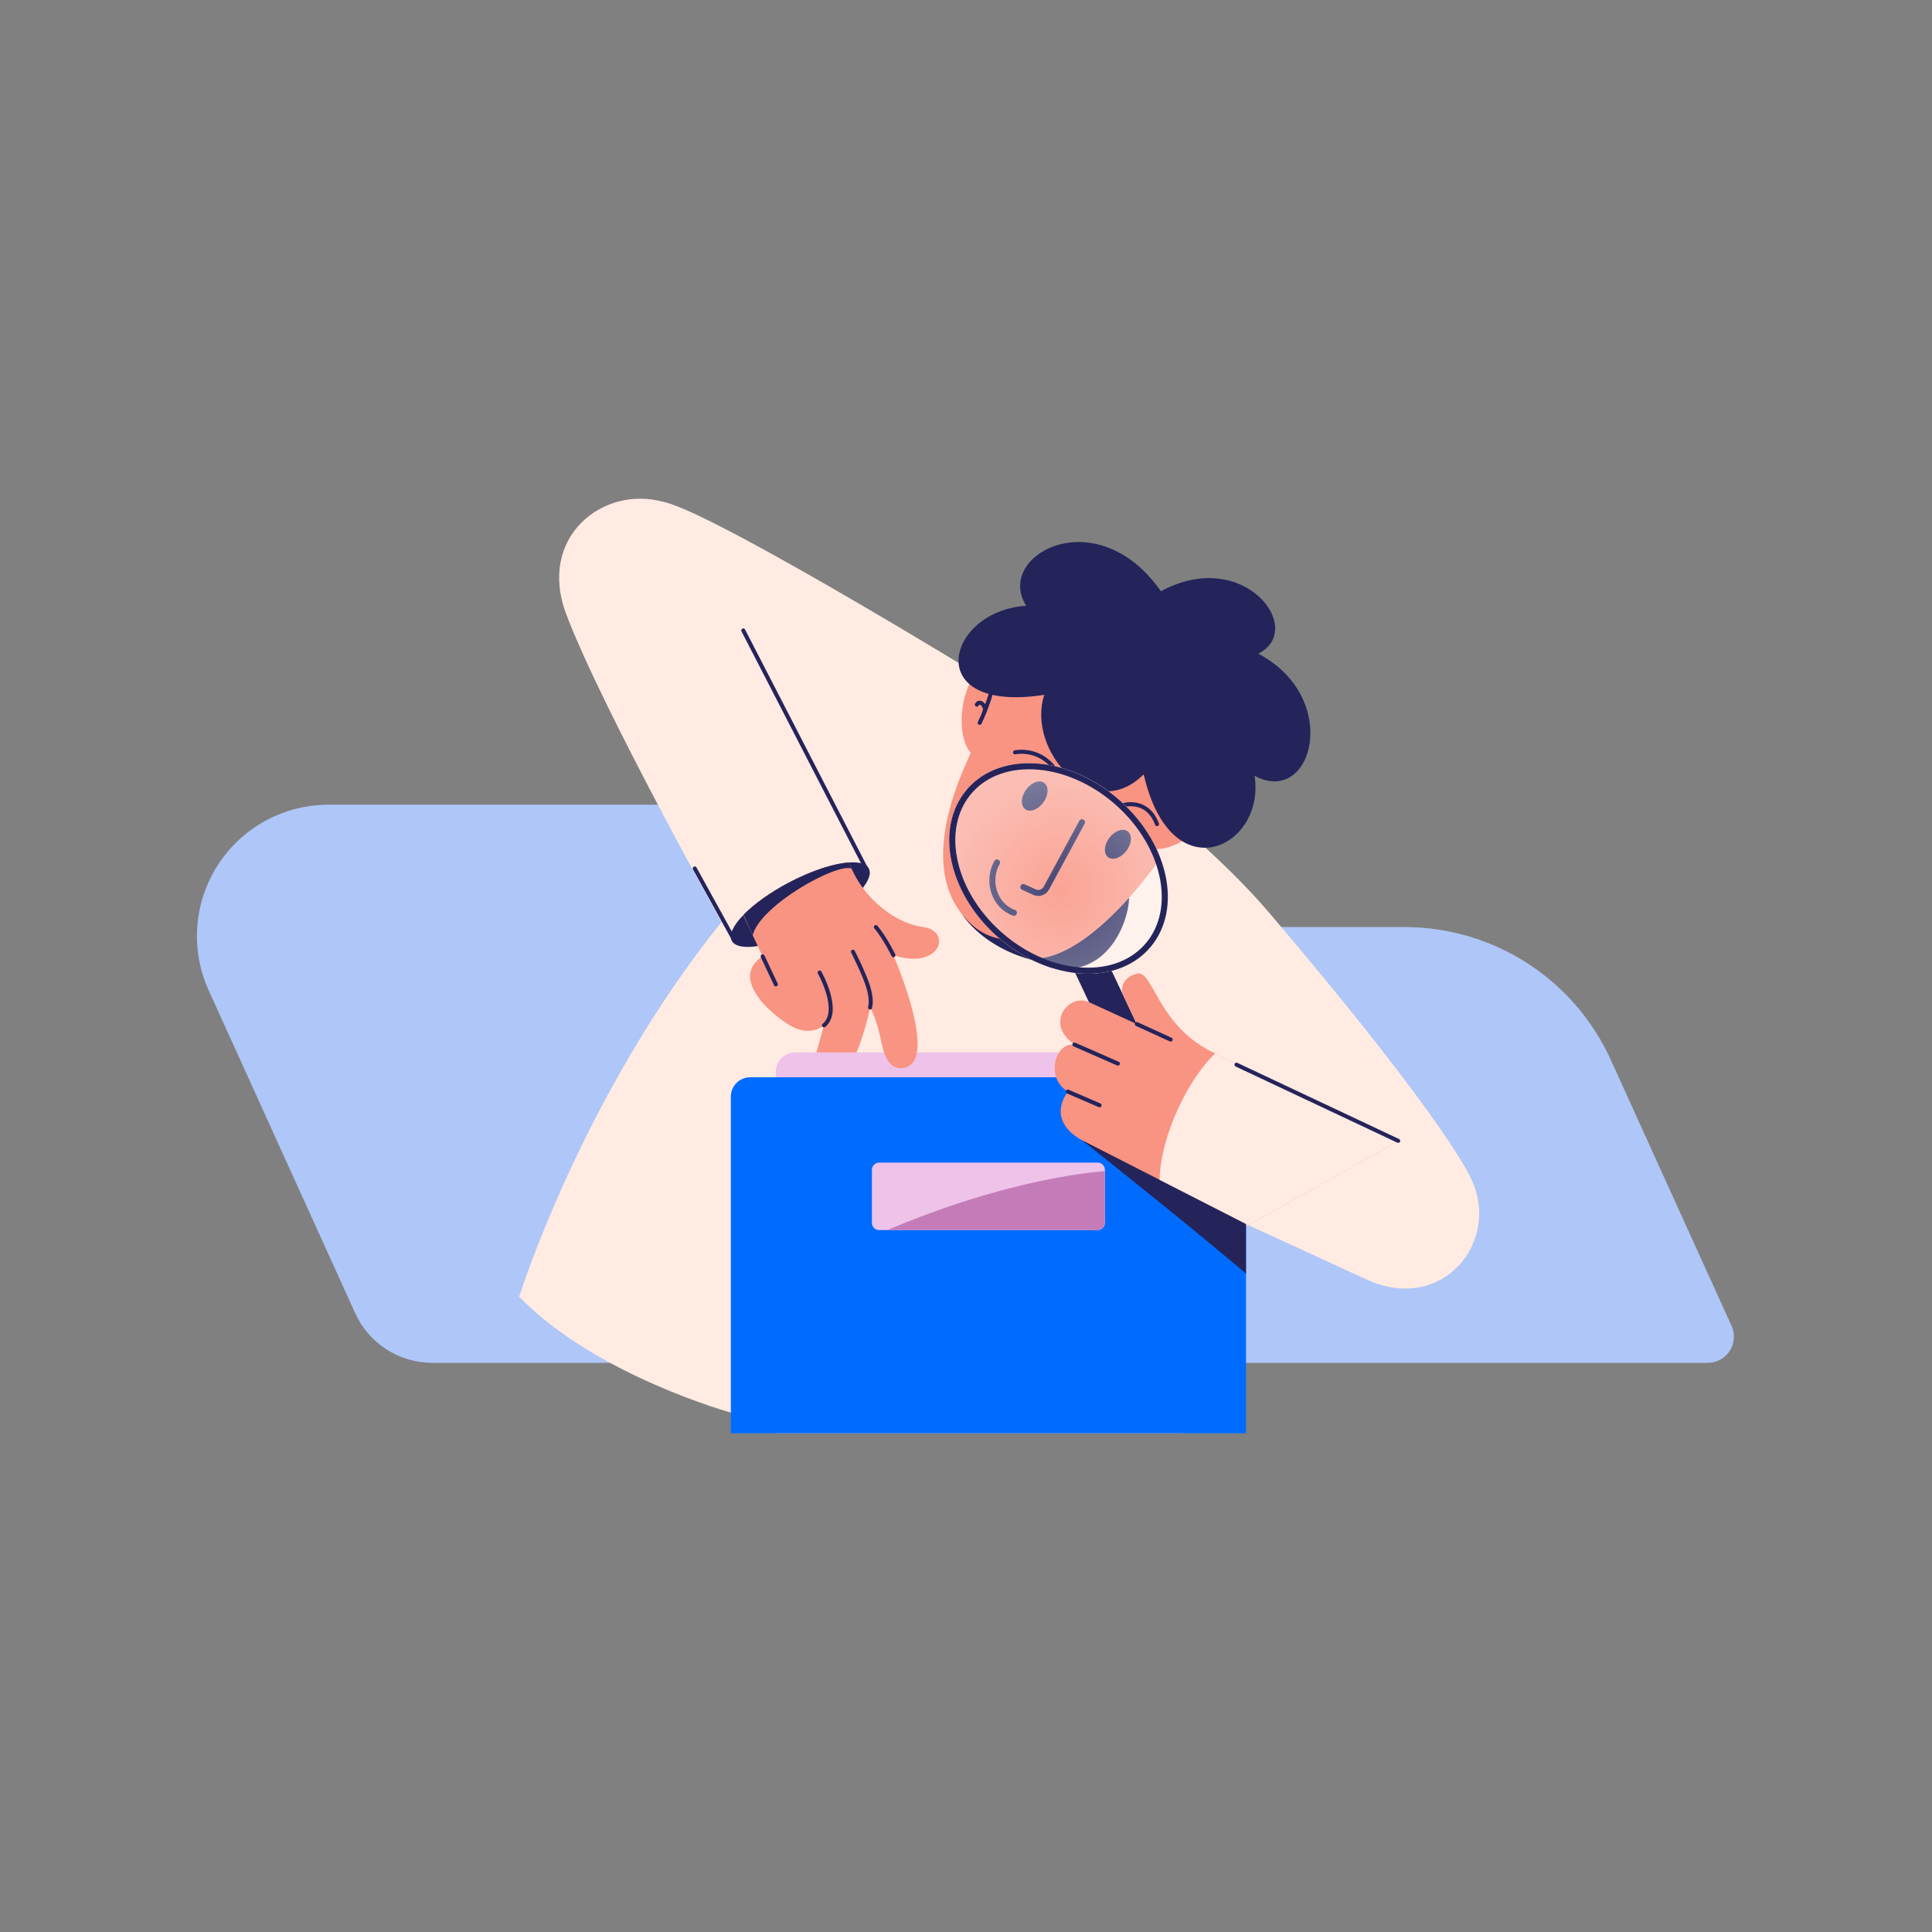 <?xml version="1.0" ?><svg id="图层_1" version="1.1" viewBox="0 0 4000 4000" xml:space="preserve" xmlns="http://www.w3.org/2000/svg" xmlns:xlink="http://www.w3.org/1999/xlink"><rect x="0" y="0" width="4000" height="4000" fill="#808080" stroke="none"/><style>.st0,.st1,.st2,.st3{fill-rule:evenodd;clip-rule:evenodd;fill:#aec6f8}.st1,.st2,.st3{fill:#ffebe2}.st2,.st3{fill:#24245b}.st3{fill:#f99382}.st4{fill:none;stroke:#24245b;stroke-width:8.333;stroke-linecap:round;stroke-linejoin:round;stroke-miterlimit:12.5}.st5{fill-rule:evenodd;clip-rule:evenodd;fill:#efc2e9}.st11{fill:none;stroke:#24245b;stroke-width:12.5;stroke-linecap:round;stroke-linejoin:round;stroke-miterlimit:12.5}</style><g id="图层2"><path class="st0" d="M3335 2194.4c-76-167.4-242.9-275-426.8-275h-892.1c-16 0-31 8.2-39.7 21.6-8.7 13.5-9.9 30.5-3.3 45.1 82.8 182.4 310.6 684.4 366.7 807.8 7.7 16.9 24.5 27.7 43 27.7h1153.1c18.4 0 35.5-9.3 45.4-24.8 9.9-15.4 11.4-34.9 3.8-51.6-54.7-120.4-163.7-360.5-250.1-550.8zM1586.1 1693.8c-7.6-16.9-24.5-27.7-43-27.7H679.8c-92.5 0-178.6 47-228.7 124.7-50.1 77.7-57.3 175.6-19 259.8 106.8 235.4 235.6 519.1 303.2 668.1 28.4 62.7 90.9 102.9 159.7 102.9h1129.7c16 0 31-8.2 39.7-21.6 8.7-13.5 9.9-30.4 3.3-45.1-99.6-219.5-414.7-913.7-481.6-1061.1z"/><path class="st1" d="M2054.6 1415s382.1 250.2 573.3 474.9c375.7 441.6 418.9 552.7 418.9 552.7 60 127.7-59.9 279.1-218.3 206.1l-244.2-112.3-1069.2 388.8s-281.9-77.3-440.2-240.5c0 0 130.4-417.9 419.3-776.3 179.7-222.9-251-816.4-133.7-869.5 47.3-21.3 694.1 376.1 694.1 376.1z"/><path class="st2" d="M1993.1 1894.6s59.2 96.2 217.6 104v-108.8l-217.6 4.8z"/><path class="st1" d="M1515.1 1947.8c-1-1.9-264.6-470.7-342.5-675.4-60.9-160 75.7-268.1 200.3-233.4 41.1 11.5 117.7 174.5 166.6 267.4 120.6 229.2 259.1 491.6 259.1 491.6 13.2 25.1-39.4 79-117.7 120.3-78.2 41.3-152.5 54.5-165.8 29.5z"/><path class="st3" d="M2132.4 1358.2s-305.2 390-120.2 556.5c150.1 135.1 450.5-207.9 491-300.2l-273.3-278.3-97.5 22z"/><path class="st3" d="M2099.1 1411.9c-.8 16.3-87.9 147.9-87.9 147.9-26.2-25.4-30.1-107.2 7.2-164.8 30.4-46.9 82.6-20.1 80.7 16.9z"/><path class="st4" d="M2038.7 1471.8c2.9-10.8-10.5-23.5-16.3-12.9"/><path class="st3" d="M2487.7 1610.9c24.3-7.7 81.5 39.7 0 103.7-58.4 45.8-94.5 48.6-106.8 37.8-12.4-10.9 106.8-141.5 106.8-141.5z"/><path class="st5" d="M2450.2 2219c0-22.1-17.9-40.1-40.1-40.1h-763.7c-22.1 0-40.1 17.9-40.1 40.1v748.6h843.9V2219z"/><path clip-rule="evenodd" d="M2579.7 2270.5c0-22.1-17.9-40.1-40.1-40.1h-986.4c-22.1 0-40.1 17.9-40.1 40.1v697h1066.6v-697z" fill="#006cff" fill-rule="evenodd"/><defs><path d="M2579.7 2270.5c0-22.1-17.9-40.1-40.1-40.1h-986.4c-22.1 0-40.1 17.9-40.1 40.1v697h1066.6v-697z" id="SVGID_1_"/></defs><clipPath id="SVGID_2_"><use overflow="visible" xlink:href="#SVGID_1_"/></clipPath><g clip-path="url(#SVGID_2_)"><path class="st2" d="M2240.1 2360.6s221.8 175.8 339.6 276.3v-158.3l-339.6-118z"/></g><path class="st2" d="M2230.3 1858.7h-77.6l183.5 389.4h77.6l-183.5-389.4z"/><path class="st3" d="M2584.4 2536.4L2242.9 2362s-78.9-35.1-32-102c-46.3-27.1-28.1-101.6 13.6-97.5-62.9-43-11.4-107.1 30.2-87.6l98.9 45.3-30.2-64.1s-6.5-30.3 30.2-40.2c33.6-9.1 40.6 102.6 152.4 160.2l388.8 186.6-310.4 173.7z"/><defs><path d="M2584.4 2536.4L2242.9 2362s-78.9-35.1-32-102c-46.3-27.1-28.1-101.6 13.6-97.5-62.9-43-11.4-107.1 30.2-87.6l98.9 45.3-30.2-64.1s-6.5-30.3 30.2-40.2c33.6-9.1 40.6 102.6 152.4 160.2l388.8 186.6-310.4 173.7z" id="SVGID_3_"/></defs><clipPath id="SVGID_4_"><use overflow="visible" xlink:href="#SVGID_3_"/></clipPath><g clip-path="url(#SVGID_4_)"><path class="st1" d="M2516 2181c-51.9 48-112.7 165.1-115.3 261.6l173.6 130 386.5-194.1-386.5-213.8-58.3 16.3z"/></g><path class="st2" d="M1633 1827.5c78.3-41.3 152.6-54.5 165.8-29.4 13.2 25.1-39.6 79-117.9 120.3-78.3 41.3-152.6 54.5-165.8 29.4-13.2-25.1 39.6-79 117.9-120.3z"/><path class="st4" d="M1519.8 1945.8l-81.4-147.7M1795.3 1802.8l-256.4-497.5"/><path class="st3" d="M1539.5 1894c21.3-21.9 54.2-45.8 93.5-66.6 47.2-24.9 92.9-39.6 124.6-41.7 0 0 9.7 26.8 28.7 52.6 22.9 31.6 70.1 74 125.2 81.1 60.4 7.7 36.2 90.3-61.7 58.3 0 0 8.3 19.4 19.4 50.3 18.6 51.9 58.3 176.1 0 183.3-20.8 2.5-35.8-11.5-44.5-54-11-53.6-23.3-71.2-23.3-71.2-6.8 33.5-17.6 67.5-28.1 92.9h-83l15.6-56s-27.9 25.2-70.3 0c-49.4-29.4-122.1-101.9-56.6-142.8l-40.1-85.5.1-.1.5-.6z"/><defs><path d="M1539.5 1894c21.3-21.9 54.2-45.8 93.5-66.6 47.2-24.9 92.9-39.6 124.6-41.7 0 0 9.7 26.8 28.7 52.6 22.9 31.6 70.1 74 125.2 81.1 60.4 7.7 36.2 90.3-61.7 58.3 0 0 8.3 19.4 19.4 50.3 18.6 51.9 58.3 176.1 0 183.3-20.8 2.5-35.8-11.5-44.5-54-11-53.6-23.3-71.2-23.3-71.2-6.8 33.5-17.6 67.5-28.1 92.9h-83l15.6-56s-27.9 25.2-70.3 0c-49.4-29.4-122.1-101.9-56.6-142.8l-40.1-85.5.1-.1.5-.6z" id="SVGID_5_"/></defs><clipPath id="SVGID_6_"><use overflow="visible" xlink:href="#SVGID_5_"/></clipPath><g clip-path="url(#SVGID_6_)"><path class="st2" d="M1762.9 1798.1c-31.5-11.3-188.2 75.8-204.5 138l-18.9-42 89.4-106 109-14.8 25 1.7v23.1z"/></g><path class="st2" d="M2162.1 1438.6c-37.7 113.8 98.9 270.8 205.8 164.6 56.8 247.8 252.9 151.1 229.5 3 120.3 64.9 181.5-161.1 7.7-252.9 100-49.6-29-222.5-201.6-129.2-133.6-190.8-345.4-73.9-278.8 30.1-166.5 10.4-219.6 224.1 37.4 184.4z"/><path class="st4" d="M2054.6 1420.9c.3 6.4-11.8 46.3-26.3 75.6M2323.4 1667.4s51.3-16.9 72.1 38.9M2101.5 1557.6s56.7-12.8 90 46.3"/><path class="st1" d="M2130.6 1580.2c120.3 0 245.2 97.6 278.9 217.9 33.7 120.3-36.7 217.9-156.9 217.9-120.3 0-245.2-97.6-278.9-217.9-33.7-120.3 36.6-217.9 156.9-217.9z"/><g><defs><path d="M2130.6 1580.2c120.3 0 245.2 97.6 278.9 217.9 33.7 120.3-36.7 217.9-156.9 217.9-120.3 0-245.2-97.6-278.9-217.9-33.7-120.3 36.6-217.9 156.9-217.9z" id="SVGID_7_"/></defs><clipPath id="SVGID_8_"><use overflow="visible" xlink:href="#SVGID_7_"/></clipPath><g clip-path="url(#SVGID_8_)"><path class="st2" d="M2337.7 1858.7c-.7 49.4-44.3 167.6-161.7 144.7l-74-27.3 235.7-117.4z"/><path class="st3" d="M2413.8 1761.1s-153.3 233.5-282.2 223.7h-54.8c-112-81.1-175.8-202.2-217.7-341.6l283-171.5c106.3 83.1 199.2 177.6 271.7 289.4z"/><g id="五官"><path class="st11" d="M2099.1 1889.8c-39.7-14.1-57-65.1-34.8-104.2"/><path class="st2" d="M2161.7 1620.8c10 7.1 9.4 25.1-1.3 40.2-10.7 15.1-27.6 21.6-37.6 14.5-10-7.1-9.4-25.1 1.3-40.2 10.7-15.1 27.6-21.6 37.6-14.5zM2334.8 1721.3c9.8 7.4 8.6 25.4-2.6 40.2-11.2 14.8-28.2 20.7-38 13.3-9.8-7.4-8.6-25.4 2.6-40.2 11.2-14.8 28.3-20.8 38-13.3z"/><path class="st11" d="M2240.1 1702.4s-52.8 97.5-73.7 136.3c-4.8 8.8-15.5 12.4-24.6 8.3-10.8-4.9-23.1-10.5-23.1-10.5"/></g><radialGradient cx="0" cy="4000" gradientTransform="scale(240.089 -240.089) rotate(-14.8 -15424.182 1961.048)" gradientUnits="userSpaceOnUse" id="SVGID_9_" r="1"><stop offset="0" stop-color="#fff" stop-opacity=".15"/><stop offset="1" stop-color="#fff" stop-opacity=".4"/></radialGradient><path clip-rule="evenodd" d="M2130.6 1580.2c120.3 0 245.2 97.6 278.9 217.9 33.7 120.3-36.7 217.9-156.9 217.9-120.3 0-245.2-97.6-278.9-217.9-33.7-120.3 36.6-217.9 156.9-217.9z" fill="url(#SVGID_9_)" fill-rule="evenodd"/></g></g><path class="st2" d="M2130.6 1580.2c120.3 0 245.2 97.6 278.9 217.9 33.7 120.3-36.7 217.9-156.9 217.9-120.3 0-245.2-97.6-278.9-217.9-33.7-120.3 36.6-217.9 156.9-217.9zm0 12.5c115.1 0 234.6 93.6 266.8 208.8 15.6 55.9 7.6 106.7-18.8 143.4-26.3 36.4-70.4 58.6-126 58.6-115.1 0-234.6-93.6-266.8-208.8-15.7-55.9-7.6-106.7 18.8-143.4 26.2-36.4 70.4-58.6 126-58.6z"/><g><path class="st4" d="M2224.4 2162.6l90.1 39.5M2353.6 2120.2l70.1 32.1M2210.8 2260l65.7 28.4M1697 2013.6s45 79.7 8.9 109.3M1579 1980.1l27.3 58M1766 1970.4c27.2 55 41.4 89.5 35.4 115.6M1849.8 1977.7s-17.2-35.4-36.4-58.3"/></g><path class="st4" d="M2560 2204.3l334.8 157.7"/><path class="st5" d="M2287.6 2421.9c0-3.9-1.6-7.7-4.4-10.5-2.8-2.8-6.6-4.4-10.5-4.4h-452.6c-4 0-7.7 1.6-10.5 4.4-2.8 2.8-4.4 6.6-4.4 10.5v109.9c0 4 1.6 7.7 4.4 10.5 2.8 2.8 6.6 4.4 10.5 4.4h452.6c3.9 0 7.7-1.6 10.5-4.4 2.8-2.8 4.4-6.6 4.4-10.5v-109.9z"/><g><defs><path d="M2287.6 2421.9c0-3.9-1.6-7.7-4.4-10.5-2.8-2.8-6.6-4.4-10.5-4.4h-452.6c-4 0-7.7 1.6-10.5 4.4-2.8 2.8-4.4 6.6-4.4 10.5v109.9c0 4 1.6 7.7 4.4 10.5 2.8 2.8 6.6 4.4 10.5 4.4h452.6c3.9 0 7.7-1.6 10.5-4.4 2.8-2.8 4.4-6.6 4.4-10.5v-109.9z" id="SVGID_10_"/></defs><clipPath id="SVGID_11_"><use overflow="visible" xlink:href="#SVGID_10_"/></clipPath><g clip-path="url(#SVGID_11_)"><path clip-rule="evenodd" d="M2287.6 2424.8s-193.9 9.9-467 129.1l-15.4 105.7 518.1-60.7-35.7-174.1z" fill="#c47cb9" fill-rule="evenodd"/></g></g></g></svg>